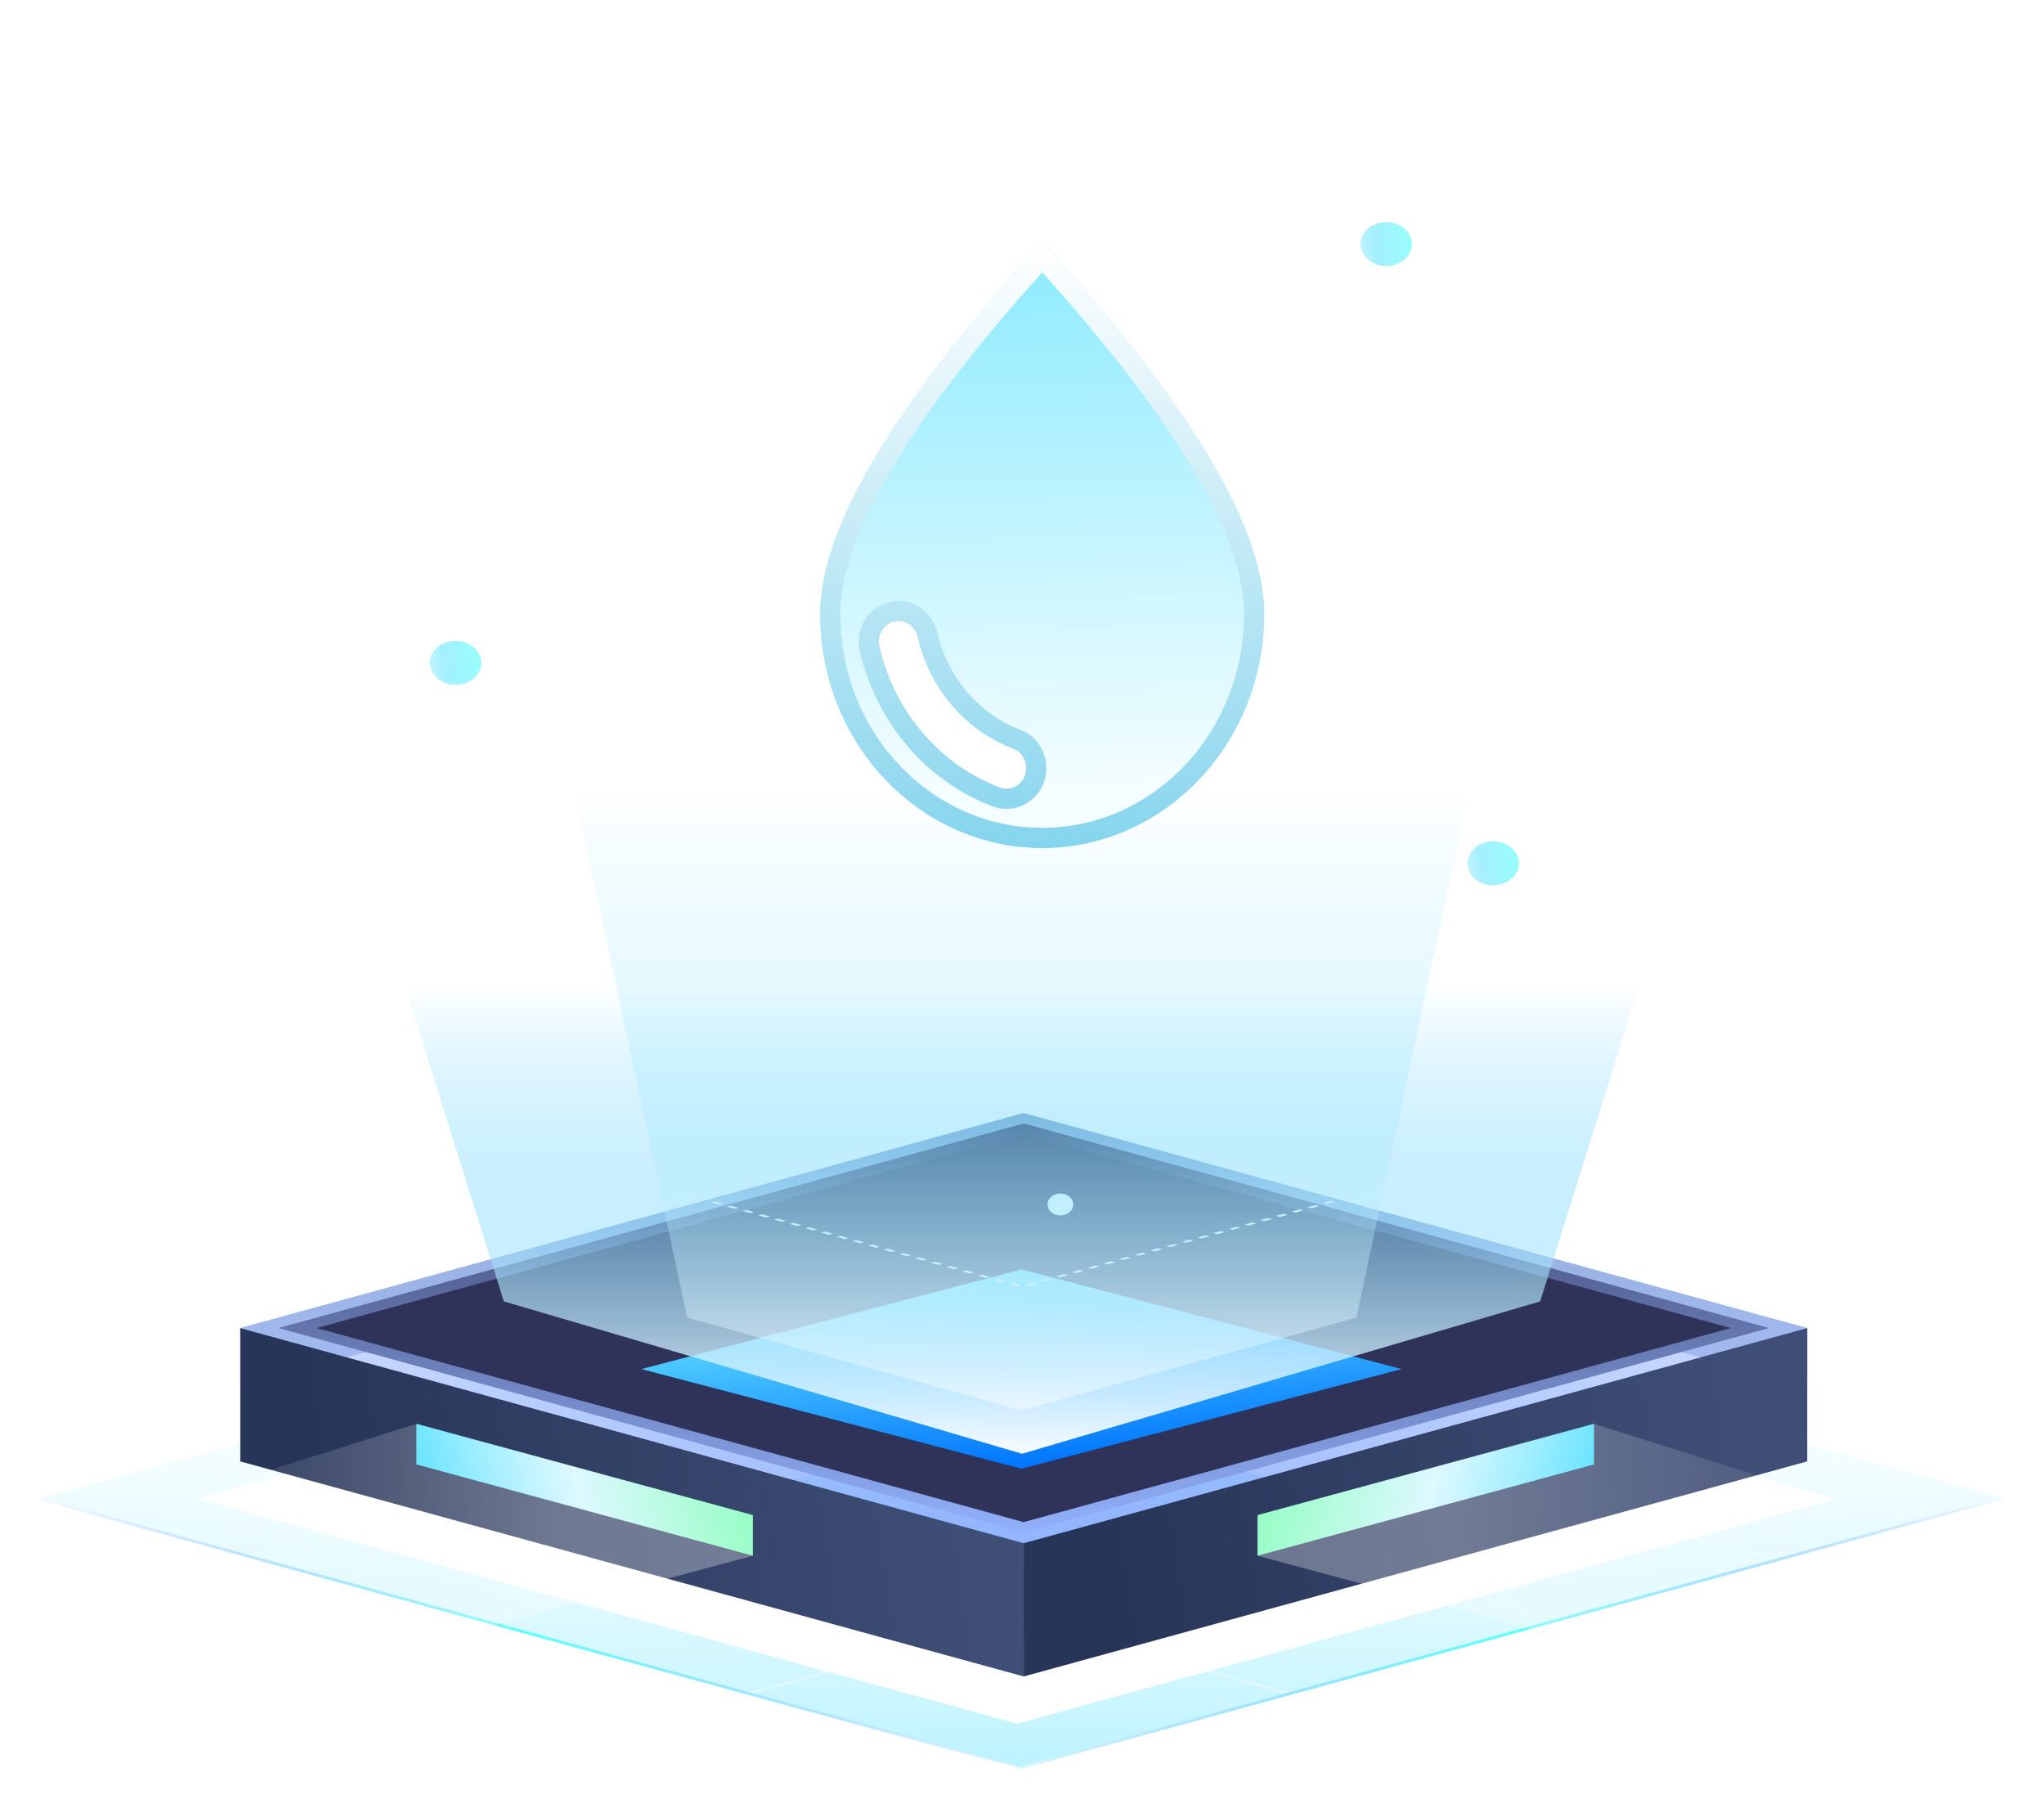 <svg width="108" height="96" viewBox="0 0 108 96" fill="none" xmlns="http://www.w3.org/2000/svg">
<g filter="url(#filter0_d_113_164126)">
<path d="M55.067 44.8C48.587 44.8 43.334 39.264 43.334 32.437C43.334 27.883 47.244 21.338 55.067 12.8C62.889 21.339 66.8 27.884 66.8 32.437C66.8 39.264 61.547 44.8 55.067 44.8ZM46.468 34.146C46.855 35.844 47.64 37.414 48.752 38.716C49.864 40.018 51.267 41.011 52.837 41.605C52.965 41.653 53.101 41.674 53.237 41.667C53.373 41.66 53.507 41.624 53.63 41.563C53.753 41.501 53.863 41.415 53.954 41.309C54.045 41.203 54.115 41.078 54.16 40.944C54.252 40.672 54.238 40.373 54.121 40.112C54.003 39.851 53.792 39.649 53.532 39.55C52.288 39.078 51.175 38.291 50.294 37.258C49.412 36.226 48.79 34.981 48.482 33.635C48.45 33.497 48.392 33.367 48.312 33.252C48.231 33.137 48.13 33.04 48.014 32.966C47.898 32.892 47.769 32.842 47.634 32.821C47.499 32.799 47.362 32.805 47.23 32.838C47.098 32.872 46.973 32.932 46.863 33.017C46.753 33.1 46.66 33.206 46.59 33.328C46.519 33.449 46.472 33.584 46.451 33.725C46.43 33.865 46.436 34.009 46.468 34.147V34.146Z" fill="url(#paint0_linear_113_164126)"/>
<path d="M45.948 34.268L45.949 34.268C46.355 36.047 47.178 37.694 48.346 39.062C49.515 40.431 50.992 41.477 52.648 42.104L52.65 42.105C52.847 42.178 53.056 42.211 53.266 42.199C53.476 42.188 53.68 42.133 53.868 42.04C54.056 41.946 54.222 41.815 54.359 41.656C54.495 41.497 54.598 41.314 54.665 41.116C54.801 40.717 54.78 40.278 54.607 39.893C54.434 39.508 54.118 39.202 53.722 39.051L53.721 39.051C52.563 38.612 51.524 37.878 50.699 36.912C49.875 35.946 49.291 34.78 49.002 33.516L49.001 33.514C48.954 33.311 48.868 33.117 48.749 32.946C48.629 32.775 48.477 32.628 48.3 32.516C48.124 32.403 47.926 32.328 47.719 32.294C47.513 32.261 47.302 32.27 47.099 32.322C46.896 32.373 46.706 32.466 46.539 32.593C46.373 32.72 46.234 32.879 46.129 33.059C46.023 33.24 45.954 33.44 45.923 33.646C45.892 33.853 45.901 34.064 45.948 34.268ZM55.067 44.267C48.907 44.267 43.867 38.996 43.867 32.437C43.867 30.301 44.789 27.625 46.724 24.386C48.589 21.265 51.366 17.668 55.067 13.591C58.768 17.668 61.544 21.266 63.409 24.387C65.345 27.626 66.267 30.302 66.267 32.437C66.267 38.996 61.226 44.267 55.067 44.267Z" stroke="url(#paint1_linear_113_164126)" stroke-width="1.067"/>
</g>
<path fill-rule="evenodd" clip-rule="evenodd" d="M105.962 79.175L54 64.915L2.039 79.175L54 93.436L105.962 79.175ZM97.046 79.175L53.744 67.292L10.443 79.175L53.744 91.059L97.046 79.175Z" fill="url(#paint2_linear_113_164126)"/>
<g opacity="0.6" filter="url(#filter1_df_113_164126)">
<path d="M54.592 74.665L76.518 80.722L54.592 86.779L32.666 80.722L54.592 74.665Z" fill="url(#paint3_linear_113_164126)"/>
</g>
<path fill-rule="evenodd" clip-rule="evenodd" d="M53.565 64.956L53.561 64.954L53.849 64.875L53.853 64.876L53.857 64.875L54.146 64.954L54.142 64.956L65.608 68.102L65.819 68.044L66.108 68.123L65.896 68.181L77.067 71.247L77.191 71.213L77.479 71.292L77.356 71.326L105.811 79.135L105.668 79.175L105.812 79.215L54.142 93.395L54.144 93.396L53.856 93.475L53.853 93.474L53.851 93.475L53.562 93.396L53.565 93.395L1.894 79.215L2.039 79.175L1.896 79.135L30.351 71.326L30.227 71.292L30.516 71.213L30.64 71.247L41.81 68.181L41.598 68.123L41.886 68.044L42.098 68.102L53.565 64.956ZM53.853 65.035L42.387 68.181L53.853 71.328L65.319 68.181L53.853 65.035ZM65.608 68.261L54.141 71.407L65.312 74.473L76.778 71.326L65.608 68.261ZM77.067 71.406L65.601 74.552L79.612 78.398L91.078 75.251L77.067 71.406ZM91.367 75.33L79.901 78.477L93.848 82.305L93.559 82.384L79.612 78.556L68.442 81.621L82.453 85.467L105.378 79.175L91.367 75.33ZM82.165 85.546L68.153 81.701L54.141 85.546L68.153 89.391L82.165 85.546ZM67.864 89.471L53.853 85.625L39.842 89.471L53.853 93.316L67.864 89.471ZM39.553 89.391L53.564 85.546L39.553 81.701L25.542 85.546L39.553 89.391ZM25.253 85.467L39.264 81.622L28.093 78.556L14.146 82.384L13.857 82.305L27.805 78.477L16.339 75.33L2.328 79.175L25.253 85.467ZM16.628 75.251L28.093 78.398L42.105 74.552L30.64 71.406L16.628 75.251ZM30.928 71.326L42.394 74.473L53.564 71.407L42.098 68.261L30.928 71.326ZM53.853 71.487L42.683 74.552L53.853 77.618L65.023 74.552L53.853 71.487ZM65.312 74.632L54.142 77.697L68.153 81.542L79.323 78.477L65.312 74.632ZM67.865 81.621L53.853 77.776L39.841 81.622L53.853 85.467L67.865 81.621ZM39.553 81.543L53.565 77.697L42.394 74.631L28.382 78.477L39.553 81.543Z" fill="url(#paint4_linear_113_164126)"/>
<path fill-rule="evenodd" clip-rule="evenodd" d="M105.811 79.215L53.849 93.475L53.56 93.396L105.522 79.135L105.811 79.215Z" fill="url(#paint5_linear_113_164126)"/>
<path fill-rule="evenodd" clip-rule="evenodd" d="M1.894 79.215L53.855 93.475L54.144 93.396L2.183 79.135L1.894 79.215Z" fill="url(#paint6_linear_113_164126)"/>
<path d="M95.483 70.159L54.089 58.799V61.897L95.483 73.257V70.159Z" fill="url(#paint7_linear_113_164126)"/>
<path d="M54.089 58.799L12.696 70.159V73.257L54.089 61.897V58.799Z" fill="url(#paint8_linear_113_164126)"/>
<path d="M54.089 81.52L95.483 70.16V77.206L54.089 88.566V81.52Z" fill="url(#paint9_linear_113_164126)"/>
<path d="M12.696 70.16L54.089 81.52V88.566L12.696 77.206V70.16Z" fill="url(#paint10_linear_113_164126)"/>
<path d="M14.711 70.159L54.089 59.352L93.468 70.159L54.089 80.966L14.711 70.159Z" fill="#2F335A" stroke="url(#paint11_linear_113_164126)" stroke-width="1.067"/>
<g filter="url(#filter2_di_113_164126)">
<path d="M53.974 64.93L74.058 70.194L53.974 75.457L33.89 70.194L53.974 64.93Z" fill="url(#paint12_linear_113_164126)"/>
</g>
<g filter="url(#filter3_d_113_164126)">
<path d="M39.779 80.042L22.002 75.219V77.364L39.779 82.188V80.042Z" fill="url(#paint13_linear_113_164126)"/>
</g>
<path opacity="0.3" d="M39.779 80.042L22.002 75.219L6.001 80.266L6.001 91.273L39.779 82.188V80.042Z" fill="url(#paint14_linear_113_164126)"/>
<g filter="url(#filter4_d_113_164126)">
<path d="M66.446 80.042L84.224 75.219V77.364L66.446 82.188V80.042Z" fill="url(#paint15_linear_113_164126)"/>
</g>
<path opacity="0.3" d="M66.446 80.042L84.224 75.219L100.224 80.266L100.224 91.273L66.446 82.188V80.042Z" fill="url(#paint16_linear_113_164126)"/>
<g filter="url(#filter5_d_113_164126)">
<ellipse cx="73.242" cy="12.892" rx="1.36" ry="1.158" fill="url(#paint17_linear_113_164126)"/>
</g>
<g filter="url(#filter6_d_113_164126)">
<ellipse cx="64.713" cy="55.522" rx="0.68" ry="0.579" fill="white"/>
</g>
<g filter="url(#filter7_d_113_164126)">
<ellipse cx="78.897" cy="45.609" rx="1.36" ry="1.158" fill="url(#paint18_linear_113_164126)"/>
</g>
<g filter="url(#filter8_d_113_164126)">
<ellipse cx="24.067" cy="35.018" rx="1.36" ry="1.158" fill="url(#paint19_linear_113_164126)"/>
</g>
<g filter="url(#filter9_d_113_164126)">
<ellipse cx="56.028" cy="63.631" rx="0.68" ry="0.579" fill="white"/>
</g>
<g filter="url(#filter10_d_113_164126)">
<ellipse cx="42.777" cy="53.95" rx="0.68" ry="0.579" fill="white"/>
</g>
<rect y="0.056" width="53.669" height="53.669" transform="matrix(0.964 0.265 -0.964 0.265 54.054 39.52)" stroke="url(#paint20_linear_113_164126)" stroke-width="0.213" stroke-dasharray="0.43 0.43"/>
<path d="M89.555 42.667L81.38 68.751L54 76.8L26.62 68.751L18.444 42.667H89.555Z" fill="url(#paint21_linear_113_164126)"/>
<path opacity="0.5" d="M83.52 14.158L71.668 69.608L53.987 74.504L36.307 69.608L24.455 14.158H83.52Z" fill="url(#paint22_linear_113_164126)"/>
<defs>
<filter id="filter0_d_113_164126" x="32.667" y="2.133" width="44.8" height="53.333" filterUnits="userSpaceOnUse" color-interpolation-filters="sRGB">
<feFlood flood-opacity="0" result="BackgroundImageFix"/>
<feColorMatrix in="SourceAlpha" type="matrix" values="0 0 0 0 0 0 0 0 0 0 0 0 0 0 0 0 0 0 127 0" result="hardAlpha"/>
<feOffset/>
<feGaussianBlur stdDeviation="5.333"/>
<feComposite in2="hardAlpha" operator="out"/>
<feColorMatrix type="matrix" values="0 0 0 0 0.161 0 0 0 0 0.793 0 0 0 0 0.992 0 0 0 0.4 0"/>
<feBlend mode="normal" in2="BackgroundImageFix" result="effect1_dropShadow_113_164126"/>
<feBlend mode="normal" in="SourceGraphic" in2="effect1_dropShadow_113_164126" result="shape"/>
</filter>
<filter id="filter1_df_113_164126" x="28.4" y="70.398" width="52.385" height="20.647" filterUnits="userSpaceOnUse" color-interpolation-filters="sRGB">
<feFlood flood-opacity="0" result="BackgroundImageFix"/>
<feColorMatrix in="SourceAlpha" type="matrix" values="0 0 0 0 0 0 0 0 0 0 0 0 0 0 0 0 0 0 127 0" result="hardAlpha"/>
<feOffset/>
<feGaussianBlur stdDeviation="2.133"/>
<feComposite in2="hardAlpha" operator="out"/>
<feColorMatrix type="matrix" values="0 0 0 0 0 0 0 0 0 0.28 0 0 0 0 1 0 0 0 1 0"/>
<feBlend mode="normal" in2="BackgroundImageFix" result="effect1_dropShadow_113_164126"/>
<feBlend mode="normal" in="SourceGraphic" in2="effect1_dropShadow_113_164126" result="shape"/>
<feGaussianBlur stdDeviation="2.133" result="effect2_foregroundBlur_113_164126"/>
</filter>
<filter id="filter2_di_113_164126" x="29.623" y="60.663" width="48.702" height="19.061" filterUnits="userSpaceOnUse" color-interpolation-filters="sRGB">
<feFlood flood-opacity="0" result="BackgroundImageFix"/>
<feColorMatrix in="SourceAlpha" type="matrix" values="0 0 0 0 0 0 0 0 0 0 0 0 0 0 0 0 0 0 127 0" result="hardAlpha"/>
<feOffset/>
<feGaussianBlur stdDeviation="2.133"/>
<feComposite in2="hardAlpha" operator="out"/>
<feColorMatrix type="matrix" values="0 0 0 0 0.037 0 0 0 0 0.538 0 0 0 0 1 0 0 0 1 0"/>
<feBlend mode="normal" in2="BackgroundImageFix" result="effect1_dropShadow_113_164126"/>
<feBlend mode="normal" in="SourceGraphic" in2="effect1_dropShadow_113_164126" result="shape"/>
<feColorMatrix in="SourceAlpha" type="matrix" values="0 0 0 0 0 0 0 0 0 0 0 0 0 0 0 0 0 0 127 0" result="hardAlpha"/>
<feOffset dy="2.133"/>
<feComposite in2="hardAlpha" operator="arithmetic" k2="-1" k3="1"/>
<feColorMatrix type="matrix" values="0 0 0 0 0.123 0 0 0 0 0.176 0 0 0 0 0.308 0 0 0 1 0"/>
<feBlend mode="normal" in2="shape" result="effect2_innerShadow_113_164126"/>
</filter>
<filter id="filter3_d_113_164126" x="17.735" y="70.952" width="26.311" height="15.502" filterUnits="userSpaceOnUse" color-interpolation-filters="sRGB">
<feFlood flood-opacity="0" result="BackgroundImageFix"/>
<feColorMatrix in="SourceAlpha" type="matrix" values="0 0 0 0 0 0 0 0 0 0 0 0 0 0 0 0 0 0 127 0" result="hardAlpha"/>
<feOffset/>
<feGaussianBlur stdDeviation="2.133"/>
<feComposite in2="hardAlpha" operator="out"/>
<feColorMatrix type="matrix" values="0 0 0 0 0 0 0 0 0 0.88 0 0 0 0 1 0 0 0 1 0"/>
<feBlend mode="normal" in2="BackgroundImageFix" result="effect1_dropShadow_113_164126"/>
<feBlend mode="normal" in="SourceGraphic" in2="effect1_dropShadow_113_164126" result="shape"/>
</filter>
<filter id="filter4_d_113_164126" x="62.179" y="70.952" width="26.311" height="15.502" filterUnits="userSpaceOnUse" color-interpolation-filters="sRGB">
<feFlood flood-opacity="0" result="BackgroundImageFix"/>
<feColorMatrix in="SourceAlpha" type="matrix" values="0 0 0 0 0 0 0 0 0 0 0 0 0 0 0 0 0 0 127 0" result="hardAlpha"/>
<feOffset/>
<feGaussianBlur stdDeviation="2.133"/>
<feComposite in2="hardAlpha" operator="out"/>
<feColorMatrix type="matrix" values="0 0 0 0 0 0 0 0 0 0.88 0 0 0 0 1 0 0 0 1 0"/>
<feBlend mode="normal" in2="BackgroundImageFix" result="effect1_dropShadow_113_164126"/>
<feBlend mode="normal" in="SourceGraphic" in2="effect1_dropShadow_113_164126" result="shape"/>
</filter>
<filter id="filter5_d_113_164126" x="67.615" y="7.467" width="11.254" height="10.85" filterUnits="userSpaceOnUse" color-interpolation-filters="sRGB">
<feFlood flood-opacity="0" result="BackgroundImageFix"/>
<feColorMatrix in="SourceAlpha" type="matrix" values="0 0 0 0 0 0 0 0 0 0 0 0 0 0 0 0 0 0 127 0" result="hardAlpha"/>
<feOffset/>
<feGaussianBlur stdDeviation="2.133"/>
<feComposite in2="hardAlpha" operator="out"/>
<feColorMatrix type="matrix" values="0 0 0 0 0.624 0 0 0 0 0.864 0 0 0 0 1 0 0 0 0.71 0"/>
<feBlend mode="normal" in2="BackgroundImageFix" result="effect1_dropShadow_113_164126"/>
<feBlend mode="normal" in="SourceGraphic" in2="effect1_dropShadow_113_164126" result="shape"/>
</filter>
<filter id="filter6_d_113_164126" x="59.767" y="50.676" width="9.893" height="9.692" filterUnits="userSpaceOnUse" color-interpolation-filters="sRGB">
<feFlood flood-opacity="0" result="BackgroundImageFix"/>
<feColorMatrix in="SourceAlpha" type="matrix" values="0 0 0 0 0 0 0 0 0 0 0 0 0 0 0 0 0 0 127 0" result="hardAlpha"/>
<feOffset/>
<feGaussianBlur stdDeviation="2.133"/>
<feComposite in2="hardAlpha" operator="out"/>
<feColorMatrix type="matrix" values="0 0 0 0 0 0 0 0 0 0.28 0 0 0 0 1 0 0 0 1 0"/>
<feBlend mode="normal" in2="BackgroundImageFix" result="effect1_dropShadow_113_164126"/>
<feBlend mode="normal" in="SourceGraphic" in2="effect1_dropShadow_113_164126" result="shape"/>
</filter>
<filter id="filter7_d_113_164126" x="73.27" y="40.184" width="11.254" height="10.85" filterUnits="userSpaceOnUse" color-interpolation-filters="sRGB">
<feFlood flood-opacity="0" result="BackgroundImageFix"/>
<feColorMatrix in="SourceAlpha" type="matrix" values="0 0 0 0 0 0 0 0 0 0 0 0 0 0 0 0 0 0 127 0" result="hardAlpha"/>
<feOffset/>
<feGaussianBlur stdDeviation="2.133"/>
<feComposite in2="hardAlpha" operator="out"/>
<feColorMatrix type="matrix" values="0 0 0 0 0.624 0 0 0 0 0.864 0 0 0 0 1 0 0 0 0.71 0"/>
<feBlend mode="normal" in2="BackgroundImageFix" result="effect1_dropShadow_113_164126"/>
<feBlend mode="normal" in="SourceGraphic" in2="effect1_dropShadow_113_164126" result="shape"/>
</filter>
<filter id="filter8_d_113_164126" x="18.44" y="29.593" width="11.254" height="10.85" filterUnits="userSpaceOnUse" color-interpolation-filters="sRGB">
<feFlood flood-opacity="0" result="BackgroundImageFix"/>
<feColorMatrix in="SourceAlpha" type="matrix" values="0 0 0 0 0 0 0 0 0 0 0 0 0 0 0 0 0 0 127 0" result="hardAlpha"/>
<feOffset/>
<feGaussianBlur stdDeviation="2.133"/>
<feComposite in2="hardAlpha" operator="out"/>
<feColorMatrix type="matrix" values="0 0 0 0 0.624 0 0 0 0 0.864 0 0 0 0 1 0 0 0 0.71 0"/>
<feBlend mode="normal" in2="BackgroundImageFix" result="effect1_dropShadow_113_164126"/>
<feBlend mode="normal" in="SourceGraphic" in2="effect1_dropShadow_113_164126" result="shape"/>
</filter>
<filter id="filter9_d_113_164126" x="51.081" y="58.785" width="9.893" height="9.692" filterUnits="userSpaceOnUse" color-interpolation-filters="sRGB">
<feFlood flood-opacity="0" result="BackgroundImageFix"/>
<feColorMatrix in="SourceAlpha" type="matrix" values="0 0 0 0 0 0 0 0 0 0 0 0 0 0 0 0 0 0 127 0" result="hardAlpha"/>
<feOffset/>
<feGaussianBlur stdDeviation="2.133"/>
<feComposite in2="hardAlpha" operator="out"/>
<feColorMatrix type="matrix" values="0 0 0 0 0 0 0 0 0 0.28 0 0 0 0 1 0 0 0 1 0"/>
<feBlend mode="normal" in2="BackgroundImageFix" result="effect1_dropShadow_113_164126"/>
<feBlend mode="normal" in="SourceGraphic" in2="effect1_dropShadow_113_164126" result="shape"/>
</filter>
<filter id="filter10_d_113_164126" x="37.831" y="49.105" width="9.893" height="9.692" filterUnits="userSpaceOnUse" color-interpolation-filters="sRGB">
<feFlood flood-opacity="0" result="BackgroundImageFix"/>
<feColorMatrix in="SourceAlpha" type="matrix" values="0 0 0 0 0 0 0 0 0 0 0 0 0 0 0 0 0 0 127 0" result="hardAlpha"/>
<feOffset/>
<feGaussianBlur stdDeviation="2.133"/>
<feComposite in2="hardAlpha" operator="out"/>
<feColorMatrix type="matrix" values="0 0 0 0 0 0 0 0 0 0.28 0 0 0 0 1 0 0 0 1 0"/>
<feBlend mode="normal" in2="BackgroundImageFix" result="effect1_dropShadow_113_164126"/>
<feBlend mode="normal" in="SourceGraphic" in2="effect1_dropShadow_113_164126" result="shape"/>
</filter>
<linearGradient id="paint0_linear_113_164126" x1="54.893" y1="13.725" x2="55.398" y2="44.712" gradientUnits="userSpaceOnUse">
<stop stop-color="#8FEBFF"/>
<stop offset="1" stop-color="white"/>
</linearGradient>
<linearGradient id="paint1_linear_113_164126" x1="55.067" y1="12.8" x2="55.067" y2="44.8" gradientUnits="userSpaceOnUse">
<stop stop-color="white"/>
<stop offset="1" stop-color="#88D5ED"/>
</linearGradient>
<linearGradient id="paint2_linear_113_164126" x1="54" y1="64.915" x2="54" y2="93.436" gradientUnits="userSpaceOnUse">
<stop stop-color="white" stop-opacity="0.03"/>
<stop offset="1" stop-color="#BBF3FF"/>
</linearGradient>
<linearGradient id="paint3_linear_113_164126" x1="53.407" y1="75.674" x2="54.53" y2="86.725" gradientUnits="userSpaceOnUse">
<stop stop-color="#64E3FF"/>
<stop offset="1" stop-color="#0075FF"/>
</linearGradient>
<linearGradient id="paint4_linear_113_164126" x1="54.001" y1="93.435" x2="54.086" y2="74.529" gradientUnits="userSpaceOnUse">
<stop stop-color="white" stop-opacity="0.4"/>
<stop offset="1" stop-color="white" stop-opacity="0"/>
</linearGradient>
<linearGradient id="paint5_linear_113_164126" x1="105.666" y1="79.175" x2="98.387" y2="105.698" gradientUnits="userSpaceOnUse">
<stop stop-color="#648FFF" stop-opacity="0"/>
<stop offset="0.5" stop-color="#64FFFF"/>
<stop offset="1" stop-color="#64A2FF" stop-opacity="0"/>
</linearGradient>
<linearGradient id="paint6_linear_113_164126" x1="2.038" y1="79.175" x2="9.317" y2="105.698" gradientUnits="userSpaceOnUse">
<stop stop-color="#648FFF" stop-opacity="0"/>
<stop offset="0.5" stop-color="#64FFFF"/>
<stop offset="1" stop-color="#64A2FF" stop-opacity="0"/>
</linearGradient>
<linearGradient id="paint7_linear_113_164126" x1="95.483" y1="73.257" x2="95.483" y2="58.799" gradientUnits="userSpaceOnUse">
<stop stop-color="#B3C0DF"/>
<stop offset="1" stop-color="#7D9EC8"/>
</linearGradient>
<linearGradient id="paint8_linear_113_164126" x1="54.089" y1="73.257" x2="54.089" y2="58.799" gradientUnits="userSpaceOnUse">
<stop stop-color="#B3C0DF"/>
<stop offset="1" stop-color="#7D9EC8"/>
</linearGradient>
<linearGradient id="paint9_linear_113_164126" x1="57.517" y1="74.141" x2="90.834" y2="69.327" gradientUnits="userSpaceOnUse">
<stop stop-color="#273558"/>
<stop offset="1" stop-color="#3F4E76"/>
</linearGradient>
<linearGradient id="paint10_linear_113_164126" x1="16.124" y1="74.141" x2="49.441" y2="69.327" gradientUnits="userSpaceOnUse">
<stop stop-color="#273558"/>
<stop offset="1" stop-color="#3F4E76"/>
</linearGradient>
<linearGradient id="paint11_linear_113_164126" x1="54.089" y1="58.799" x2="54.089" y2="81.519" gradientUnits="userSpaceOnUse">
<stop stop-color="#9BB9FF" stop-opacity="0"/>
<stop offset="1" stop-color="#94B4FF"/>
</linearGradient>
<linearGradient id="paint12_linear_113_164126" x1="52.888" y1="65.807" x2="53.815" y2="75.42" gradientUnits="userSpaceOnUse">
<stop stop-color="#64E3FF"/>
<stop offset="1" stop-color="#0075FF"/>
</linearGradient>
<linearGradient id="paint13_linear_113_164126" x1="19.631" y1="82.509" x2="41" y2="75.824" gradientUnits="userSpaceOnUse">
<stop stop-color="#00D1FF"/>
<stop offset="0.516" stop-color="#CEF6FF"/>
<stop offset="1" stop-color="#4BFF93"/>
</linearGradient>
<linearGradient id="paint14_linear_113_164126" x1="33.853" y1="78.703" x2="6.599" y2="78.008" gradientUnits="userSpaceOnUse">
<stop offset="0.165" stop-color="white"/>
<stop offset="1" stop-color="white" stop-opacity="0"/>
</linearGradient>
<linearGradient id="paint15_linear_113_164126" x1="86.594" y1="82.509" x2="65.225" y2="75.824" gradientUnits="userSpaceOnUse">
<stop stop-color="#00D1FF"/>
<stop offset="0.516" stop-color="#CEF6FF"/>
<stop offset="1" stop-color="#4BFF93"/>
</linearGradient>
<linearGradient id="paint16_linear_113_164126" x1="72.372" y1="78.703" x2="99.626" y2="78.007" gradientUnits="userSpaceOnUse">
<stop offset="0.165" stop-color="white"/>
<stop offset="1" stop-color="white" stop-opacity="0"/>
</linearGradient>
<linearGradient id="paint17_linear_113_164126" x1="71.882" y1="14.05" x2="74.818" y2="13.649" gradientUnits="userSpaceOnUse">
<stop stop-color="#C7F5FF"/>
<stop offset="0.292" stop-color="#A5EFFF"/>
<stop offset="1" stop-color="#96FFF9"/>
</linearGradient>
<linearGradient id="paint18_linear_113_164126" x1="77.537" y1="46.768" x2="80.473" y2="46.367" gradientUnits="userSpaceOnUse">
<stop stop-color="#C7F5FF"/>
<stop offset="0.292" stop-color="#A5EFFF"/>
<stop offset="1" stop-color="#96FFF9"/>
</linearGradient>
<linearGradient id="paint19_linear_113_164126" x1="22.707" y1="36.176" x2="25.644" y2="35.775" gradientUnits="userSpaceOnUse">
<stop stop-color="#C7F5FF"/>
<stop offset="0.292" stop-color="#A5EFFF"/>
<stop offset="1" stop-color="#96FFF9"/>
</linearGradient>
<linearGradient id="paint20_linear_113_164126" x1="34.733" y1="58.065" x2="0.604" y2="25.374" gradientUnits="userSpaceOnUse">
<stop stop-color="white"/>
<stop offset="1" stop-color="white" stop-opacity="0"/>
</linearGradient>
<linearGradient id="paint21_linear_113_164126" x1="53.924" y1="77.167" x2="53.924" y2="51.991" gradientUnits="userSpaceOnUse">
<stop stop-color="white"/>
<stop offset="1" stop-color="#23BDFF" stop-opacity="0"/>
</linearGradient>
<linearGradient id="paint22_linear_113_164126" x1="53.944" y1="74.884" x2="53.944" y2="41.6" gradientUnits="userSpaceOnUse">
<stop stop-color="white"/>
<stop offset="1" stop-color="#23CAFF" stop-opacity="0"/>
</linearGradient>
</defs>
</svg>
